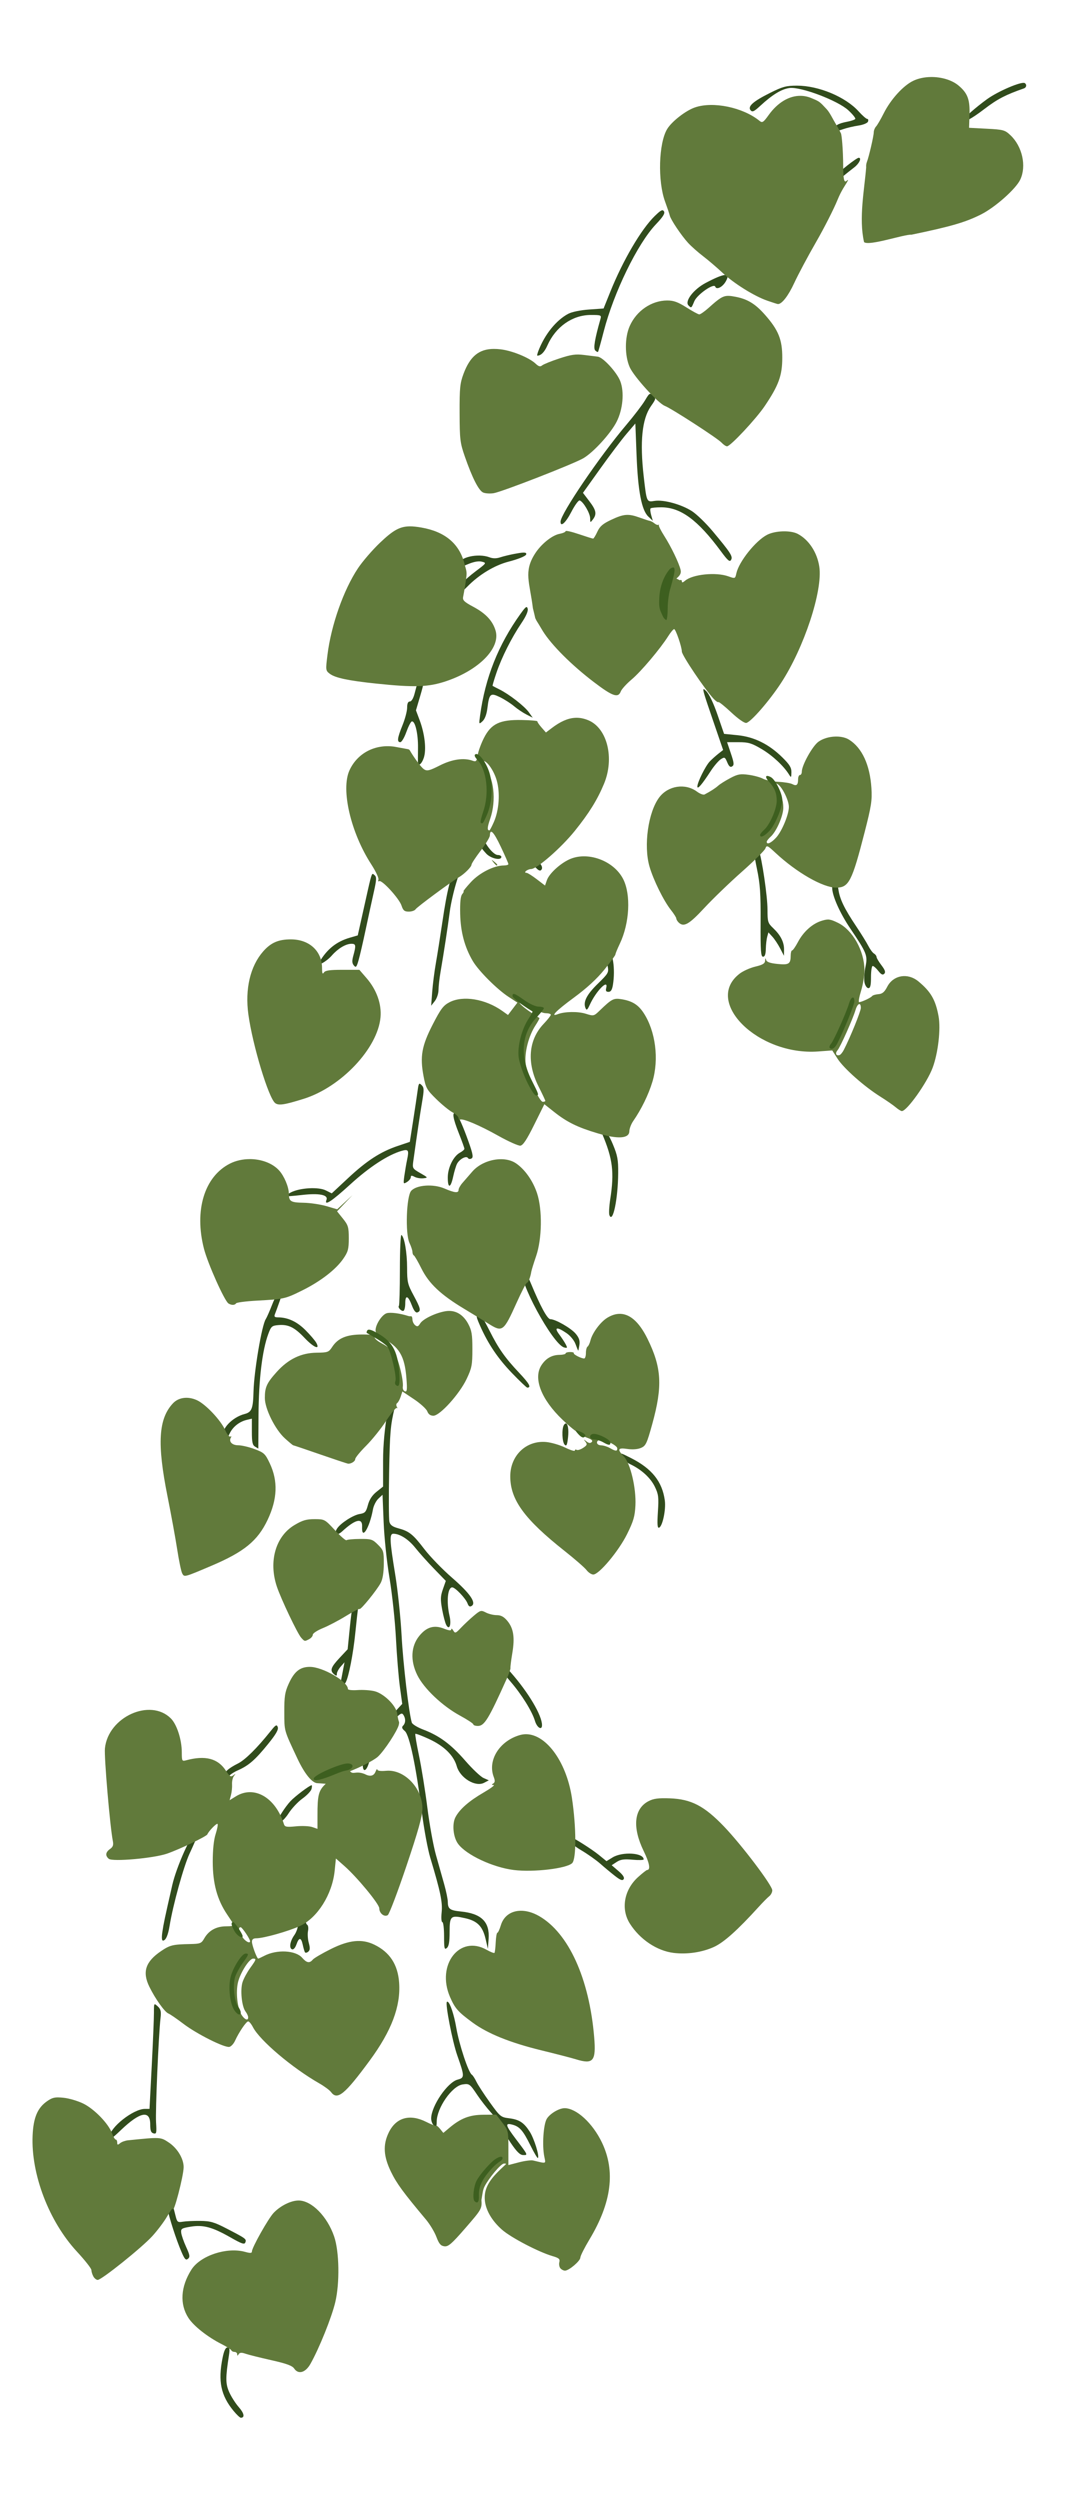 <?xml version="1.0" encoding="UTF-8" standalone="no"?>
<!-- Created with Inkscape (http://www.inkscape.org/) -->

<svg
   width="143.374mm"
   height="336.023mm"
   viewBox="0 0 143.374 336.023"
   version="1.1"
   id="svg5"
   inkscape:version="1.1.1 (3bf5ae0d25, 2021-09-20)"
   sodipodi:docname="folhas 1.svg"
   xmlns:inkscape="http://www.inkscape.org/namespaces/inkscape"
   xmlns:sodipodi="http://sodipodi.sourceforge.net/DTD/sodipodi-0.dtd"
   xmlns="http://www.w3.org/2000/svg"
   xmlns:svg="http://www.w3.org/2000/svg">
  <sodipodi:namedview
     id="namedview7"
     pagecolor="#505050"
     bordercolor="#eeeeee"
     borderopacity="1"
     inkscape:pageshadow="0"
     inkscape:pageopacity="0"
     inkscape:pagecheckerboard="0"
     inkscape:document-units="mm"
     showgrid="false"
     showguides="false"
     inkscape:zoom="0.5"
     inkscape:cx="-40"
     inkscape:cy="530"
     inkscape:window-width="1920"
     inkscape:window-height="1043"
     inkscape:window-x="1920"
     inkscape:window-y="0"
     inkscape:window-maximized="1"
     inkscape:current-layer="layer1" />
  <defs
     id="defs2" />
  <g
     inkscape:label="Layer 1"
     inkscape:groupmode="layer"
     id="layer1"
     transform="translate(708.168,730.532)">
    <g
       id="g32848"
       transform="matrix(0.938,0,0,0.938,-39.537,-34.943)">
      <path
         id="path17259"
         style="fill:#314c1c;fill-opacity:1;stroke-width:1"
         d="m -2135.43,-2753.434 c -1.702,-1.052 -14.443,4.381 -20.424,8.709 -6.037,4.369 -12.774,10.286 -12.774,11.221 0,1.732 4.218,-0.468 11.379,-5.932 7.068,-5.393 11.469,-7.683 21.371,-11.123 1.408,-0.489 1.662,-2.124 0.447,-2.875 z m -123.256,1.379 c -5.821,0 -7.76,0.525 -14.645,3.971 -9.162,4.586 -12.164,7.278 -10.438,9.359 0.929,1.119 1.877,0.683 5.215,-2.398 6.553,-6.05 11.494,-9.064 15.807,-9.643 6.089,-0.817 26.114,6.744 31.84,12.021 2.339,2.157 4.038,4.268 3.777,4.691 -0.262,0.424 -2.16,1.086 -4.219,1.473 -5.087,0.954 -7.31,2.278 -6.662,3.967 0.456,1.188 1.124,1.209 4.213,0.127 2.019,-0.707 5.766,-1.595 8.33,-1.975 2.632,-0.39 4.905,-1.323 5.219,-2.143 0.306,-0.799 0.122,-1.451 -0.412,-1.451 -0.534,0 -2.621,-1.826 -4.637,-4.057 -7.111,-7.871 -21.653,-13.943 -33.389,-13.943 z m 33.398,39 c -1.164,0 -11.34,8.031 -11.34,8.949 0,0.487 -0.311,1.711 -0.691,2.719 -0.509,1.351 0.268,1.044 2.963,-1.168 2.01,-1.65 5.021,-4.047 6.691,-5.326 2.707,-2.071 4.13,-5.174 2.377,-5.174 z m -105.978,28.416 c -0.732,-0.212 -1.889,0.664 -4.381,3.09 -7.322,7.129 -17.217,23.988 -24.061,40.994 l -3.621,9 -7.9,0.553 c -4.597,0.323 -9.279,1.287 -11.201,2.305 -6.583,3.486 -12.812,11.236 -16.211,20.176 -0.506,1.356 -0.758,2.467 -0.543,2.467 1.971,0 3.864,-1.905 5.445,-5.481 4.496,-10.164 13.554,-16.52 23.543,-16.52 5.539,0 5.772,0.102 5.162,2.25 -3.092,10.885 -3.912,15.83 -2.805,16.938 0.648,0.647 1.331,0.983 1.52,0.744 0.189,-0.238 1.559,-5.155 3.045,-10.928 5.444,-21.147 18.31,-47.555 28.275,-58.037 3.874,-4.075 5.021,-5.916 4.355,-6.992 -0.183,-0.296 -0.379,-0.488 -0.623,-0.559 z m 33.582,34.973 c -1.781,0.115 -5.235,1.549 -10.443,4.309 -6.552,3.472 -11.47,9.932 -9.25,12.152 1.567,1.567 1.539,1.587 3.145,-2.256 1.517,-3.631 10.64,-9.99 11.336,-7.902 0.62,1.859 3.834,0.315 5.611,-2.695 1.488,-2.519 1.382,-3.723 -0.398,-3.607 z m -40.598,64.293 c -0.63,0.207 -1.3,1.251 -2.643,3.521 -1.397,2.362 -5.973,8.347 -10.168,13.297 -14.298,16.869 -35.438,47.974 -35.514,52.25 -0.055,3.206 2.794,0.629 5.857,-5.295 1.859,-3.595 3.884,-6.37 4.5,-6.168 1.937,0.635 5.614,6.893 5.652,9.609 0.03,2.504 0.088,2.53 1.5,0.662 2.211,-2.923 1.808,-4.96 -1.955,-9.891 l -3.424,-4.486 9.408,-13.164 c 5.174,-7.24 11.553,-15.675 14.174,-18.746 l 4.766,-5.584 0.645,16.906 c 0.748,19.594 2.734,30.004 6.379,33.428 l 2.422,2.275 -0.881,-3.074 c -0.484,-1.69 -0.624,-3.332 -0.307,-3.648 0.316,-0.316 2.903,-0.574 5.748,-0.574 10.499,0 19.756,6.814 32.273,23.762 3.786,5.125 4.792,5.97 5.533,4.645 1.041,-1.86 -0.235,-3.831 -10.129,-15.649 -3.564,-4.258 -8.556,-9.072 -11.092,-10.699 -5.739,-3.683 -15.378,-6.316 -20.217,-5.521 -4.268,0.701 -4.25,0.744 -5.832,-13.07 -2.176,-18.997 -0.928,-31.257 3.883,-38.135 2.79,-3.987 2.839,-4.237 1.117,-5.795 -0.423,-0.383 -0.757,-0.66 -1.057,-0.797 -0.225,-0.103 -0.431,-0.128 -0.641,-0.059 z m -68.41,85.799 c -1.127,0.019 -2.804,0.309 -4.82,0.684 -2.539,0.471 -6.013,1.316 -7.721,1.877 -2.117,0.694 -3.97,0.69 -5.816,-0.012 -6.244,-2.374 -16.578,0.015 -16.578,3.832 0,1.941 0.059,1.941 4.865,-0.09 3.199,-1.351 5.789,-1.825 7.557,-1.381 2.643,0.663 2.588,0.75 -3.318,5.189 -6.044,4.543 -11.104,9.782 -11.104,11.496 0,2.05 2.811,0.699 6.547,-3.147 6.285,-6.47 14.722,-11.579 22.377,-13.551 4.557,-1.174 9.249,-2.874 9.529,-3.949 0.187,-0.717 -0.391,-0.968 -1.518,-0.949 z m 81.359,5.387 c 0.219,0.895 0.192,1.631 -0.158,2.369 0.35,-0.738 0.377,-1.474 0.158,-2.369 z m -0.158,2.369 c -0.35,0.738 -1.022,1.478 -2.09,2.377 1.068,-0.899 1.74,-1.639 2.09,-2.377 z m 1.478,2.207 c -0.174,0.01 -0.358,0.065 -0.541,0.156 0.366,-0.182 0.731,-0.221 1.031,-0.035 -0.15,-0.093 -0.316,-0.13 -0.49,-0.121 z m -2.242,2.324 c -0.117,0.434 -0.109,0.85 0.088,1.168 -0.197,-0.318 -0.205,-0.734 -0.088,-1.168 z m -0.826,6.746 c -0.425,1.253 -0.811,3.118 -1.092,5.115 0.28,-1.997 0.667,-3.862 1.092,-5.115 z m -1.092,5.115 c -0.28,1.997 -0.455,4.127 -0.455,5.904 0,-1.778 0.175,-3.907 0.455,-5.904 z m -76.598,5.391 c -0.493,-0.39 -1.385,0.621 -3.57,3.67 -11.964,16.696 -18.992,34.368 -21.797,54.803 -0.678,4.937 -0.664,4.974 1.303,3.193 1.26,-1.14 2.229,-3.709 2.641,-7.002 0.998,-7.985 1.623,-8.54 6.795,-6.027 2.384,1.158 5.808,3.346 7.609,4.861 1.801,1.516 4.819,3.542 6.705,4.504 l 3.43,1.748 -2.084,-2.926 c -2.349,-3.3 -10.618,-9.73 -15.889,-12.355 -1.925,-0.959 -3.612,-1.835 -3.748,-1.947 -0.136,-0.112 0.813,-3.318 2.109,-7.123 2.843,-8.35 8.126,-18.848 13.465,-26.756 2.519,-3.731 3.755,-6.549 3.426,-7.811 -0.109,-0.417 -0.23,-0.702 -0.395,-0.832 z m -57.273,38.98 c -1.465,0 -1.647,0.395 -3.547,7.75 -0.661,2.56 -1.68,4.25 -2.561,4.25 -0.989,0 -1.461,1.074 -1.461,3.326 0,1.83 -1.125,6.097 -2.5,9.48 -2.808,6.911 -3.104,9.193 -1.193,9.193 0.718,0 2.181,-2.451 3.25,-5.445 1.069,-2.994 2.393,-5.582 2.943,-5.75 1.787,-0.546 3.471,6.519 3.381,14.195 -0.064,4.125 -0.057,7.838 0,8.25 h 0.016 c 0.275,1.994 2.076,0.363 3.131,-2.834 1.462,-4.43 0.531,-12.852 -2.24,-20.26 l -2.014,-5.377 2.117,-7.141 c 2.498,-8.426 2.583,-9.639 0.678,-9.639 z m 152.91,5.316 c -0.727,-0.026 0.428,3.528 4.58,15.646 l 5.912,17.26 -2.602,2.045 c -1.43,1.125 -3.506,2.987 -4.613,4.139 -2.329,2.42 -6.764,11.387 -6.726,13.594 0.03,1.766 2.461,-1.055 7.254,-8.418 1.76,-2.704 4.195,-5.558 5.41,-6.344 2.067,-1.337 2.291,-1.23 3.5,1.648 0.94,2.236 1.667,2.838 2.67,2.205 1.15,-0.725 1.036,-1.889 -0.684,-6.982 l -2.064,-6.109 h 6.207 c 5.376,0 7.054,0.5 12.527,3.738 5.841,3.455 11.944,9.146 14.826,13.826 1.08,1.753 1.197,1.635 1.25,-1.26 0.047,-2.549 -0.951,-4.187 -4.93,-8.104 -7.234,-7.121 -15.229,-11.079 -24.189,-11.973 l -7.322,-0.729 -3.523,-10.252 c -2.182,-6.347 -4.532,-11.258 -6.17,-12.896 -0.619,-0.619 -1.07,-1.027 -1.312,-1.035 z m -119.398,43.438 c 0.823,2.137 1.39,4.565 1.683,7.133 -0.294,-2.567 -0.861,-4.996 -1.683,-7.133 z m 1.683,7.133 c 0.294,2.567 0.315,5.274 0.045,7.967 0.27,-2.693 0.249,-5.399 -0.045,-7.967 z m 151.842,-3.551 c -0.082,0.029 -0.183,0.038 -0.234,0.094 0.051,-0.055 0.153,-0.064 0.234,-0.094 z m -0.318,0.426 c -0.01,0.081 -0.041,0.138 -0.021,0.238 -0.019,-0.099 0.015,-0.158 0.021,-0.238 z m 5.688,12.922 c 0,1.103 -0.238,2.464 -0.637,3.928 0.399,-1.464 0.634,-2.825 0.637,-3.928 z m -4.463,12.715 c -0.787,1.259 -1.605,2.312 -2.385,3.006 0.78,-0.694 1.597,-1.747 2.385,-3.006 z m -155.18,4.101 -1.209,2.25 c -1.405,2.614 -0.452,5.081 3.67,9.5 2.524,2.707 8.191,3.917 8.191,1.75 0,-0.55 -0.877,-1 -1.949,-1 -2.26,0 -6.844,-5.588 -7.945,-9.685 z m 148.998,8.055 c -0.293,-0.149 -0.61,0.071 -1.049,0.607 -0.803,0.983 -0.539,3.994 0.992,11.338 1.713,8.226 2.067,13.326 1.98,28.75 -0.086,15.557 0.138,18.75 1.312,18.75 0.984,0 1.448,-1.297 1.516,-4.25 0.055,-2.337 0.395,-5.297 0.754,-6.576 l 0.654,-2.328 2.131,2.328 c 1.171,1.279 3.064,4.126 4.203,6.326 l 2.07,4 0.045,-3.301 c 0.054,-4.068 -1.822,-7.793 -5.865,-11.637 -2.896,-2.753 -3.09,-3.389 -3.09,-10.15 0,-7.045 -3.025,-27.602 -4.746,-32.254 -0.347,-0.937 -0.615,-1.454 -0.908,-1.603 z m -121.17,6.742 c -0.571,-0.07 -1.008,0.142 -1.476,0.615 -0.933,0.943 -0.809,1.432 0.564,2.207 0.971,0.548 2.321,1.597 3,2.332 0.68,0.735 1.574,1.135 1.986,0.885 1.542,-0.933 0.666,-3.346 -1.801,-4.963 -0.998,-0.654 -1.702,-1.006 -2.273,-1.076 z m -38.592,1.953 c -0.185,-0.185 -1.451,0.989 -2.814,2.609 -3.021,3.59 -5.028,11.291 -7.736,29.658 -1.134,7.69 -2.7,17.582 -3.478,21.982 -0.778,4.4 -1.671,11.375 -1.98,15.5 l -0.566,7.5 1.975,-2.5 c 1.092,-1.383 2.002,-4.064 2.002,-6 0.015,-1.925 0.491,-6.2 1.059,-9.5 1.851,-10.762 4.009,-24.839 5.045,-32.91 0.558,-4.35 2.324,-11.979 3.924,-16.955 1.6,-4.976 2.757,-9.2 2.572,-9.385 z m -48.15,5.971 c -0.789,-0.026 -1.373,2.937 -4.684,17.764 l -3.457,15.486 -4.203,1.217 c -7.302,2.114 -12.384,6.16 -16.537,13.168 -1.626,2.743 3.646,-0.015 6.719,-3.514 3.373,-3.842 7.582,-6.342 10.678,-6.342 2.328,0 2.471,0.933 0.977,6.316 -0.813,2.933 -0.756,4.184 0.246,5.391 1.131,1.362 1.468,0.998 2.557,-2.762 0.69,-2.383 2.401,-9.759 3.803,-16.391 1.402,-6.631 3.382,-15.753 4.398,-20.273 1.564,-6.951 1.636,-8.396 0.471,-9.363 -0.417,-0.347 -0.704,-0.688 -0.967,-0.697 z m 249.945,3.693 c -0.739,-0.166 -1.379,1.072 -1.379,3.836 8e-4,4.311 4.133,13.592 9.783,21.975 9.005,13.359 9.497,14.603 8.219,20.764 -0.634,3.053 -0.857,6.892 -0.498,8.531 0.36,1.639 1.295,2.981 2.076,2.981 1.069,0 1.42,-1.482 1.42,-6 0,-3.3 0.417,-6 0.928,-6 0.51,0 1.872,1.201 3.027,2.67 1.557,1.979 2.393,2.381 3.227,1.547 0.833,-0.834 0.439,-2.028 -1.527,-4.606 -1.46,-1.913 -2.654,-3.937 -2.654,-4.496 0,-0.559 -0.615,-1.377 -1.365,-1.816 -0.75,-0.44 -2.131,-2.3 -3.068,-4.133 -0.937,-1.833 -3.863,-6.558 -6.502,-10.5 -6.546,-9.779 -8.99,-14.851 -9.719,-20.164 -0.391,-2.852 -1.228,-4.422 -1.967,-4.588 z m -122.742,38.391 c -1.21,0.422 -1.234,2.017 -0.117,7.803 0.662,3.433 0.402,3.897 -5.34,9.5 -6.033,5.887 -8.039,9.838 -6.668,13.139 0.598,1.44 1.021,1.113 2.373,-1.844 3.39,-7.413 10.245,-14.328 8.826,-8.902 -0.378,1.445 -0.03,2 1.252,2 1.275,0 1.95,-1.057 2.395,-3.75 1.421,-8.595 -0.134,-18.849 -2.721,-17.945 z m -51.225,22.945 c -0.059,0.033 -0.136,0.054 -0.178,0.109 0.043,-0.058 0.117,-0.076 0.178,-0.109 z m 184.16,2.111 c 0.055,0.066 0.113,0.119 0.158,0.217 -0.047,-0.102 -0.101,-0.149 -0.158,-0.217 z m -178.143,1.139 c 1.415,1.006 2.946,1.88 4.326,2.504 -1.38,-0.624 -2.912,-1.498 -4.326,-2.504 z m 4.326,2.504 c 1.38,0.624 2.608,0.996 3.42,0.996 -0.811,0 -2.04,-0.372 -3.42,-0.996 z m 171.369,-0.754 c -0.744,2.493 -2.799,7.505 -4.861,12.117 2.062,-4.612 4.118,-9.624 4.861,-12.117 z m -4.861,12.117 c -2.062,4.612 -4.132,8.824 -4.9,9.713 0.769,-0.889 2.838,-5.101 4.9,-9.713 z m -166.439,-7.754 c 0.179,0.111 -0.801,1.932 -2.178,4.045 1.377,-2.113 2.357,-3.934 2.178,-4.045 z m 2.277,3.158 c -1.031,1.084 -1.95,2.227 -2.754,3.42 0.804,-1.193 1.722,-2.336 2.754,-3.42 z m -2.754,3.42 c -0.804,1.193 -1.494,2.438 -2.07,3.728 0.576,-1.29 1.266,-2.535 2.07,-3.728 z m -2.07,3.728 c -0.576,1.29 -1.038,2.625 -1.385,4 0.347,-1.375 0.809,-2.71 1.385,-4 z m -58.285,28.803 c -0.678,-0.298 -0.907,0.695 -1.346,3.959 -0.356,2.649 -1.441,9.906 -2.412,16.127 l -1.766,11.311 -6.543,2.201 c -9.296,3.128 -16.748,7.955 -26.881,17.408 l -8.822,8.229 -3.221,-1.607 c -3.998,-1.994 -14.046,-1.414 -18.891,1.092 -1.814,0.938 -3.144,1.858 -2.955,2.045 0.189,0.187 4.168,-0.103 8.844,-0.646 9.419,-1.095 14.424,-0.113 13.373,2.627 -1.367,3.563 2.752,0.886 12.957,-8.424 10.287,-9.384 20.362,-15.948 27.721,-18.059 3.626,-1.04 4.041,-0.403 2.988,4.568 -0.46,2.17 -1.135,6.107 -1.506,8.748 -0.652,4.67 -0.614,4.766 1.399,3.51 1.138,-0.711 2.068,-1.876 2.068,-2.588 0,-0.995 0.474,-1.04 2.049,-0.197 1.127,0.603 3.264,0.957 4.75,0.785 2.609,-0.301 2.552,-0.396 -1.652,-2.803 -4.218,-2.415 -4.335,-2.616 -3.793,-6.5 2.098,-15.047 3.586,-25.044 4.726,-31.775 1.16,-6.844 1.132,-7.95 -0.234,-9.316 -0.35,-0.35 -0.627,-0.594 -0.854,-0.693 z m 19.377,15.865 c -2.175,-0.835 -1.656,2.637 1.631,10.912 1.65,4.154 3,7.913 3,8.355 0,0.443 -1.068,1.378 -2.373,2.076 -3.575,1.913 -6.627,8.108 -6.627,13.453 0,6.119 1.564,5.872 2.922,-0.463 0.599,-2.792 1.548,-5.931 2.107,-6.977 1.373,-2.565 5.018,-4.489 5.875,-3.102 0.382,0.618 1.213,0.701 2.02,0.203 1.108,-0.685 0.552,-3.055 -2.908,-12.391 -2.353,-6.349 -4.894,-11.78 -5.646,-12.068 z m 80.209,9.568 c -1.485,-0.286 -1.708,0.023 -1.084,1.492 5.78,13.613 6.685,20.87 4.42,35.465 -0.596,3.848 -0.807,7.723 -0.467,8.609 1.841,4.796 4.65,-8.596 4.768,-22.723 0.06,-7.225 -0.367,-9.55 -2.848,-15.492 -1.927,-4.618 -3.553,-7.113 -4.789,-7.351 z m -109.652,56.297 c -0.455,-0.281 -0.832,8.107 -0.832,18.641 0,10.534 -0.248,19.393 -0.543,19.688 -0.819,0.819 1.554,3.272 2.562,2.648 0.488,-0.301 0.887,-2.098 0.887,-3.99 0,-4.731 1.502,-4.311 3.525,0.986 1.142,2.989 2.142,4.253 3.082,3.893 2.035,-0.781 1.73,-2.109 -2.131,-9.274 -3.179,-5.897 -3.477,-7.174 -3.477,-14.807 0,-8.266 -1.475,-16.797 -3.074,-17.785 z m 66.42,19.414 c -0.261,-0.158 -0.482,-0.131 -0.676,0.062 -3.486,3.486 16.073,39.723 22.322,41.357 1.735,0.454 1.84,0.256 0.865,-1.637 -0.61,-1.183 -2.199,-3.613 -3.533,-5.4 -2.965,-3.972 -1.325,-4.295 3.875,-0.762 2.132,1.449 4.195,3.957 4.934,6 0.698,1.931 1.353,3.512 1.455,3.512 0.102,0 0.387,-1.401 0.641,-3.111 0.337,-2.295 -0.191,-3.88 -2.016,-6.049 -2.536,-3.014 -10.95,-7.84 -13.666,-7.84 -1.639,0 -5.352,-6.804 -10.549,-19.326 -1.745,-4.205 -2.872,-6.332 -3.652,-6.807 z m -131.227,11.285 c -0.192,-0.07 -0.485,-0.038 -0.877,0.039 -1.036,0.2 -2.679,2.851 -4.221,6.816 -1.389,3.57 -2.973,7.167 -3.519,7.992 -2.102,3.169 -6.329,28.146 -6.602,39 -0.237,9.432 -0.959,11.258 -4.863,12.27 -6.696,1.735 -12.894,8.335 -11.424,12.166 0.882,2.299 1.708,1.898 3.387,-1.647 1.705,-3.6 5.222,-6.396 9.25,-7.354 l 2.75,-0.652 v 7.059 c 0,5.668 0.345,7.26 1.75,8.078 0.963,0.561 1.75,1.03 1.75,1.049 0,0.019 0.045,-8.181 0.102,-18.219 0.106,-19.081 2.014,-34.91 5.269,-43.709 1.555,-4.201 1.969,-4.565 5.533,-4.859 5.343,-0.441 8.67,1.19 14.08,6.904 4.944,5.222 8.58,6.77 6.42,2.734 -0.641,-1.198 -3.298,-4.31 -5.904,-6.916 -4.603,-4.603 -9.521,-6.889 -14.857,-6.9 -1.847,0 -2.203,-0.382 -1.647,-1.754 0.39,-0.963 1.55,-4.144 2.576,-7.068 1.294,-3.686 1.624,-4.82 1.047,-5.029 z m 105.715,13.152 c -0.413,0.272 0.069,1.679 1.615,5.176 4.401,9.95 9.686,17.775 17.41,25.77 4.118,4.263 7.784,7.75 8.146,7.75 2.344,0 1.191,-2.109 -4.394,-8.029 -7.626,-8.084 -11.154,-13.096 -15.992,-22.721 -2.004,-3.987 -3.828,-7.25 -4.051,-7.25 -0.223,0 -1.136,-0.28 -2.029,-0.623 -0.33,-0.127 -0.567,-0.163 -0.705,-0.072 z m -54.834,11.912 c 2.476,1.416 5.28,3.436 6.232,4.488 -0.953,-1.052 -3.756,-3.072 -6.232,-4.488 z m 6.232,4.488 c 0.465,0.514 1.027,1.805 1.596,3.486 -0.568,-1.681 -1.13,-2.972 -1.596,-3.486 z m 4.351,15.176 c 0.229,1.702 0.282,3.022 0.068,3.578 0.213,-0.556 0.161,-1.877 -0.068,-3.578 z m 0.451,6.824 c -3.086,0.998 -7.035,22.523 -7.035,39.654 v 14.141 l -3.519,2.807 c -2.383,1.901 -3.893,4.21 -4.68,7.148 -1.022,3.824 -1.557,4.406 -4.484,4.881 -3.574,0.58 -10.442,5.033 -12.266,7.953 -1.93,3.091 -0.038,4.064 2.811,1.445 7.127,-6.555 11.018,-7.49 10.787,-2.592 -0.365,7.774 4.04,0.798 5.877,-9.309 0.367,-2.016 1.682,-4.62 2.924,-5.787 l 2.258,-2.121 0.594,14.787 c 0.337,8.396 1.713,21.486 3.186,30.287 1.426,8.525 2.987,23.15 3.467,32.5 0.48,9.35 1.442,21.165 2.141,26.256 l 1.27,9.256 -2.547,2.744 c -1.4,1.509 -2.804,3.814 -3.121,5.123 -0.565,2.333 -0.516,2.323 2.412,-0.482 2.498,-2.393 3.142,-2.618 3.926,-1.379 1.279,2.023 1.2,4.349 -0.193,5.742 -0.88,0.88 -0.655,1.591 0.935,2.949 2.527,2.158 6.085,19.129 9.221,43.994 1.124,8.912 3.167,19.937 4.541,24.5 5.507,18.29 6.713,24.07 6.154,29.488 -0.309,2.989 -0.142,5.309 0.381,5.309 0.51,0 0.928,3.429 0.928,7.621 0,6.662 0.189,7.467 1.5,6.379 1.087,-0.902 1.5,-3.289 1.5,-8.654 0,-8.718 0.558,-9.211 8.449,-7.445 6.588,1.474 9.445,4.398 11.041,11.305 l 1.223,5.295 0.395,-5.396 c 0.672,-9.214 -3.879,-13.723 -14.971,-14.838 -6.081,-0.611 -7.083,-1.374 -7.121,-5.334 -0.011,-1.412 -0.896,-5.687 -1.971,-9.5 -1.075,-3.813 -3.087,-10.945 -4.471,-15.85 -1.384,-4.905 -3.46,-16.38 -4.613,-25.5 -1.153,-9.12 -3.181,-21.732 -4.506,-28.023 -1.325,-6.292 -2.223,-11.626 -1.992,-11.855 0.229,-0.229 3.544,1.026 7.369,2.789 8.167,3.764 13.37,8.857 15.027,14.707 1.807,6.381 10.125,11.42 14.803,8.969 l 2.553,-1.338 -2.857,-1.254 c -1.572,-0.69 -6.008,-4.879 -9.857,-9.311 -7.698,-8.859 -14.011,-13.54 -22.725,-16.85 -3.148,-1.196 -5.949,-2.903 -6.229,-3.795 -1.565,-5.016 -4.734,-32.021 -5.529,-47.121 -0.507,-9.625 -2.064,-24.475 -3.461,-33 -3.001,-18.314 -3.173,-22 -1.025,-22 3.527,0 8.221,3 11.881,7.596 2.148,2.697 6.745,7.829 10.217,11.404 l 6.312,6.5 -1.576,4.5 c -1.325,3.784 -1.39,5.521 -0.414,10.92 0.639,3.531 1.639,7.316 2.225,8.41 1.684,3.145 2.886,-0.141 1.787,-4.883 -1.77,-7.63 -1.037,-15.447 1.447,-15.447 1.61,0 7.279,5.954 8.291,8.709 0.576,1.568 1.219,1.957 2.215,1.342 2.697,-1.667 -0.897,-6.85 -10.559,-15.227 -5.161,-4.474 -11.899,-11.419 -14.973,-15.432 -6.246,-8.155 -8.223,-9.734 -14.215,-11.348 -3.067,-0.826 -4.307,-1.743 -4.752,-3.516 -0.329,-1.319 -0.396,-13.339 -0.15,-26.713 0.4,-21.635 0.728,-25.474 2.978,-34.816 1.826,-7.577 2.215,-10.698 1.395,-11.213 -0.197,-0.123 -0.4,-0.148 -0.606,-0.082 z m 91.939,19.676 c -0.334,-0.069 -0.716,0.182 -1.121,0.82 -1.272,2.004 -1.002,9.249 0.396,10.658 1.002,1.009 1.368,0.203 1.844,-4.051 0.462,-4.136 -0.117,-7.221 -1.119,-7.428 z m 29.971,16.299 c -0.621,-0.084 -0.363,0.502 0.172,1.676 0.593,1.301 2.705,3.143 4.695,4.092 6.051,2.885 10.914,7.355 13.25,12.18 1.965,4.055 2.152,5.623 1.639,13.543 -0.433,6.686 -0.279,8.855 0.609,8.565 1.875,-0.615 3.818,-9.739 3.137,-14.734 -1.395,-10.232 -6.985,-17.215 -18.398,-22.977 -2.982,-1.505 -4.482,-2.26 -5.104,-2.344 z m -142.086,78.658 c -0.173,-0.346 -0.661,0.077 -1.623,0.947 -1.581,1.431 -2.195,4.125 -3.182,13.979 l -1.223,12.207 -4.416,4.721 c -4.714,5.039 -5.305,6.826 -2.916,8.809 1.22,1.013 1.5,0.963 1.5,-0.268 0,-0.831 0.929,-2.575 2.067,-3.873 l 2.068,-2.359 -0.574,3 c -0.316,1.65 -0.855,4.463 -1.199,6.25 -0.681,3.549 0.91,4.51 2.484,1.5 1.601,-3.062 3.996,-15.401 5.094,-26.25 0.585,-5.775 1.331,-12.523 1.66,-14.994 0.293,-2.206 0.433,-3.322 0.26,-3.668 z m 78.103,36.19 c -0.202,0.105 -0.354,0.35 -0.496,0.715 -0.479,1.236 0.812,3.463 4.441,7.652 6.025,6.955 11.707,16.084 13.285,21.352 1.092,3.646 3.807,5.26 3.807,2.264 0,-5.292 -7.287,-17.585 -16.898,-28.51 -2.488,-2.828 -3.533,-3.787 -4.139,-3.473 z m -122.402,32.215 c -0.536,-0.408 -1.41,0.476 -3.627,3.25 -7.164,8.963 -13.56,15.284 -17.428,17.227 -5.314,2.67 -7.506,4.696 -7.506,6.936 0,2.244 1.559,2.437 2.381,0.295 0.327,-0.853 2.606,-2.441 5.062,-3.527 5.903,-2.611 9.365,-5.63 16.393,-14.299 4.225,-5.211 5.658,-7.717 5.186,-9.065 -0.141,-0.401 -0.282,-0.68 -0.461,-0.816 z m 50.633,14.443 c -0.135,-0.099 -0.343,-0.066 -0.627,0.086 -0.379,0.203 -0.895,0.62 -1.561,1.223 -1.265,1.145 -2.006,3.082 -2.006,5.244 0,4.832 2.223,3.716 3.613,-1.815 0.745,-2.963 0.986,-4.441 0.58,-4.738 z m -13.363,9.877 c -0.964,0.157 -2.186,0.544 -3.377,1.043 1.191,-0.499 2.413,-0.886 3.377,-1.043 z m -3.377,1.043 c -1.191,0.499 -2.352,1.108 -3.195,1.709 0.843,-0.601 2.004,-1.21 3.195,-1.709 z m -15.117,6.894 c -1.061,0 -9.01,5.986 -11.484,8.649 -2.75,2.959 -6.848,9.295 -6.848,10.601 -0.011,2.326 3.207,0.098 5.885,-4.074 1.703,-2.654 5.069,-6.243 7.481,-7.975 2.411,-1.732 4.623,-4.061 4.914,-5.176 0.291,-1.115 0.314,-2.025 0.053,-2.025 z m -62.48,25.154 c -2.514,0.727 -10.669,18.927 -12.926,28.846 -4.185,18.399 -4.639,20.543 -5.342,25.25 -0.454,3.042 -0.339,4.75 0.318,4.75 1.482,0 2.758,-2.847 3.588,-8 1.798,-11.164 7.606,-32.17 10.783,-39 4.573,-9.831 5.337,-12.354 3.58,-11.846 z m 202.6,2.846 c -0.252,0 -0.435,0.787 -0.435,1.75 0.011,1.075 2.422,3.17 6.25,5.434 3.427,2.026 8.03,5.275 10.23,7.221 2.2,1.945 5.766,4.914 7.924,6.596 2.969,2.314 4.124,2.745 4.752,1.777 0.556,-0.857 -0.374,-2.311 -2.824,-4.406 l -3.656,-3.127 2.686,-1.758 c 2.1,-1.376 3.98,-1.642 8.65,-1.219 3.283,0.297 5.969,0.224 5.969,-0.164 0,-3.6 -11.465,-4.337 -16.807,-1.08 l -3.309,2.016 -4.191,-3.414 c -3.814,-3.107 -14.134,-9.625 -15.238,-9.625 z m -143.799,42.539 c -0.281,-0.198 -0.781,-0.011 -1.656,0.461 -1.331,0.712 -2,2.094 -2,4.131 0,1.683 -0.898,4.32 -1.994,5.859 -2.39,3.357 -2.991,7.116 -1.236,7.738 0.737,0.261 1.723,-0.848 2.348,-2.639 1.386,-3.976 2.545,-3.922 3.42,0.16 0.384,1.788 0.909,3.608 1.17,4.047 0.259,0.439 1.066,0.306 1.791,-0.295 1.002,-0.833 1.077,-1.957 0.316,-4.711 -0.549,-1.99 -0.746,-4.878 -0.44,-6.416 0.308,-1.539 0.124,-3.068 -0.408,-3.397 -0.532,-0.329 -0.967,-1.712 -0.967,-3.074 0,-1.083 -0.062,-1.667 -0.344,-1.865 z m -37.709,33.121 c -0.343,1.04 -0.544,2.39 -0.621,3.871 0.077,-1.481 0.278,-2.831 0.621,-3.871 z m -0.496,8.533 c 0.155,1.568 0.418,3.089 0.77,4.389 -0.351,-1.3 -0.615,-2.821 -0.77,-4.389 z m 0.77,4.389 c 0.351,1.3 0.792,2.377 1.305,3.055 -0.513,-0.677 -0.953,-1.755 -1.305,-3.055 z m 114.783,0.512 c -0.183,-0.096 -0.348,-0.079 -0.49,0.068 -0.959,0.991 3.029,21.523 5.602,28.838 4.048,11.51 4.058,12.158 0.189,13.182 -5.484,1.451 -14.226,14.273 -14.283,20.945 -0.011,1.445 0.654,3.188 1.478,3.873 1.284,1.064 1.484,0.754 1.522,-2.129 0.048,-7.387 8.301,-19.252 13.971,-20.084 3.69,-0.542 3.899,-0.392 7.992,5.713 1.844,2.75 5.109,6.937 7.256,9.305 2.147,2.368 4.432,5.546 5.08,7.064 0.648,1.518 3.204,5.755 5.68,9.414 3.34,4.938 5.095,6.661 6.809,6.684 2.663,0.038 2.717,0.153 -3.951,-8.656 -5.616,-7.42 -5.99,-8.811 -2.107,-7.842 4.073,1.016 5.941,3.124 9.947,11.23 1.99,4.026 3.823,7.114 4.072,6.863 0.957,-0.957 -2.046,-10.59 -4.465,-14.32 -3.204,-4.941 -5.67,-6.512 -11.291,-7.197 -4.265,-0.52 -4.766,-0.937 -10.23,-8.545 -3.16,-4.4 -6.441,-9.445 -7.291,-11.209 -0.85,-1.764 -1.954,-3.459 -2.453,-3.768 -1.852,-1.145 -6.887,-16.328 -8.438,-25.449 -1.193,-7.017 -3.321,-13.306 -4.598,-13.98 z m -158.627,1.389 c -0.361,0.256 -0.363,1.585 -0.363,4.611 0.011,2.973 -0.527,15.869 -1.189,28.656 l -1.203,23.25 h -2.496 c -6.303,0 -19.125,10.147 -19.125,15.135 0,1.838 0.983,1.245 6.25,-3.777 10.275,-9.797 15.75,-10.842 15.75,-3.006 0,3.399 0.41,4.523 1.787,4.883 1.611,0.421 1.747,-0.174 1.377,-5.99 -0.394,-6.183 1.345,-46.805 2.41,-56.301 0.418,-3.724 0.138,-4.895 -1.531,-6.406 -0.507,-0.46 -0.887,-0.803 -1.172,-0.977 -0.214,-0.13 -0.374,-0.164 -0.494,-0.078 z m 179.305,92.27 c -0.937,1.231 -1.69,2.434 -2.273,3.633 0.583,-1.199 1.337,-2.402 2.273,-3.633 z m -2.273,3.633 c -0.583,1.199 -0.995,2.393 -1.25,3.611 0.255,-1.218 0.667,-2.413 1.25,-3.611 z m -1.25,3.611 c -0.255,1.218 -0.351,2.459 -0.303,3.748 -0.049,-1.289 0.048,-2.53 0.303,-3.748 z m -167.699,4.484 c -0.196,0.087 -0.397,0.443 -0.664,0.92 -0.559,0.999 -0.747,3.486 -0.422,5.527 0.714,4.468 4.665,16.722 7.557,23.434 1.71,3.971 2.353,4.649 3.502,3.695 1.194,-0.991 1.043,-1.961 -0.986,-6.395 -1.316,-2.874 -2.517,-6.318 -2.668,-7.656 -0.253,-2.219 0.194,-2.512 5.094,-3.316 6.821,-1.12 11.737,0.203 21.576,5.811 6.107,3.481 7.544,3.964 8.029,2.699 0.7,-1.824 0.368,-2.072 -9.977,-7.43 -6.89,-3.569 -8.901,-4.152 -14.5,-4.207 -3.575,-0.034 -7.82,0.163 -9.434,0.438 -2.666,0.455 -3.012,0.182 -3.811,-3 -2.162,-8.61 -2.708,-10.779 -3.297,-10.52 z m 31.311,81.519 c -1.015,0 -1.857,1.814 -2.631,5.666 -2.523,12.563 -0.918,20.291 5.941,28.613 1.686,2.046 3.458,3.721 3.936,3.721 2.29,0 1.834,-2.409 -1.082,-5.731 -1.772,-2.018 -4.111,-5.682 -5.199,-8.143 -2.001,-4.526 -2.022,-7.686 -0.129,-19.877 0.528,-3.398 0.36,-4.25 -0.834,-4.25 z"
         transform="scale(0.265)" />
      <path
         id="path10201"
         style="fill:#617a3b;fill-opacity:1;stroke-width:0.265"
         d="m -579.381,-730.531 c -0.896,0.015 -1.777,0.194 -2.515,0.551 -1.43,0.692 -3.217,2.663 -4.215,4.65 -0.423,0.842 -0.918,1.692 -1.1,1.889 -0.182,0.197 -0.331,0.578 -0.331,0.846 0,0.506 -0.703,3.536 -0.983,4.236 -0.087,0.218 -0.133,0.555 -0.101,0.747 -0.24,3.128 -1.09,7.333 -0.305,10.74 0.727,0.605 5.785,-1.146 6.813,-1.067 5.692,-1.183 7.732,-1.778 9.963,-2.901 2.023,-1.019 4.983,-3.644 5.619,-4.984 0.923,-1.945 0.299,-4.766 -1.41,-6.372 -0.788,-0.741 -1.012,-0.802 -3.386,-0.926 l -2.542,-0.132 0.062,-1.899 c 0.071,-2.147 -0.274,-3.066 -1.558,-4.145 -0.982,-0.827 -2.518,-1.258 -4.012,-1.234 z m -18.634,2.695 c -1.638,-0.026 -3.293,0.94 -4.597,2.755 -0.754,1.05 -0.913,1.153 -1.294,0.842 -2.393,-1.952 -6.702,-2.842 -9.309,-1.922 -1.323,0.467 -3.29,2.003 -3.946,3.081 -1.224,2.013 -1.381,7.472 -0.3,10.409 0.321,0.873 0.625,1.773 0.675,2 0.129,0.583 1.658,2.86 2.63,3.916 0.45,0.489 1.414,1.343 2.141,1.898 0.728,0.555 1.964,1.609 2.747,2.342 1.679,1.573 4.591,3.388 6.486,4.043 v 0 c 0.742,0.257 1.412,0.47 1.489,0.475 0.561,0.035 1.496,-1.165 2.354,-3.024 0.556,-1.205 1.965,-3.845 3.13,-5.866 1.165,-2.022 2.55,-4.746 3.079,-6.053 0.529,-1.308 1.155,-2.17 1.322,-2.461 0.256,-0.447 0.245,-0.48 -0.074,-0.217 -0.321,0.265 -0.431,-0.419 -0.441,-2.033 -0.01,-2.699 -0.223,-4.596 -0.315,-4.793 -0.043,-0.093 -0.373,-0.753 -0.754,-1.371 -0.378,-0.613 -0.845,-1.623 -1.306,-2.112 -1.025,-1.099 -1.022,-1.093 -2.1,-1.547 -0.528,-0.234 -1.072,-0.353 -1.618,-0.362 z m -10.358,28.663 c -0.834,-0.011 -1.358,0.384 -2.821,1.698 -0.595,0.534 -1.21,0.965 -1.368,0.958 -0.158,-0.007 -0.991,-0.46 -1.851,-1.006 -1.219,-0.773 -1.827,-0.99 -2.756,-0.987 -2.249,0.011 -4.397,1.479 -5.365,3.667 -0.729,1.637 -0.727,4.25 0,5.893 0.595,1.346 4.075,5.177 5.032,5.541 0.938,0.357 7.579,4.654 8.125,5.258 h 0.005 c 0.267,0.295 0.625,0.537 0.796,0.537 0.486,0 4.157,-3.922 5.407,-5.776 1.997,-2.964 2.512,-4.368 2.512,-6.924 0.005,-2.585 -0.546,-3.953 -2.471,-6.135 -1.4,-1.588 -2.514,-2.267 -4.263,-2.598 -0.393,-0.074 -0.705,-0.123 -0.983,-0.127 z m -33.631,7.601 c -2.142,0.007 -3.417,1.07 -4.343,3.526 -0.522,1.386 -0.59,2.051 -0.578,5.671 0.012,3.768 0.072,4.271 0.739,6.194 1.072,3.089 2.007,4.926 2.647,5.193 v 0 c 0.312,0.131 0.984,0.172 1.493,0.092 1.179,-0.186 11.419,-4.172 12.859,-5.006 1.451,-0.841 3.926,-3.552 4.779,-5.234 0.898,-1.773 1.122,-4.242 0.526,-5.803 -0.488,-1.278 -2.471,-3.437 -3.235,-3.522 -0.28,-0.031 -1.163,-0.141 -1.964,-0.243 -1.193,-0.152 -1.833,-0.062 -3.548,0.502 -1.151,0.379 -2.256,0.823 -2.455,0.989 -0.279,0.232 -0.497,0.174 -0.951,-0.252 -0.908,-0.853 -3.336,-1.847 -4.997,-2.046 -0.343,-0.041 -0.667,-0.061 -0.973,-0.06 z m 18.933,23.79 c -0.591,0.045 -1.204,0.268 -2.097,0.687 -1.215,0.571 -1.646,0.939 -2.003,1.713 -0.25,0.542 -0.523,0.988 -0.607,0.992 -0.084,0.004 -1.006,-0.284 -2.051,-0.639 -1.044,-0.355 -1.898,-0.547 -1.898,-0.426 0,0.121 -0.39,0.292 -0.867,0.382 -1.077,0.202 -2.665,1.486 -3.526,2.851 -1.654,2.588 -0.757,4.065 -0.295,7.81 0.379,1.505 0.29,1.319 0.379,1.505 0.245,0.512 1.9e-4,-8e-5 1.047,1.776 1.246,1.993 4.091,4.843 7.287,7.279 2.711,2.066 3.513,2.347 3.888,1.363 0.125,-0.327 0.824,-1.098 1.554,-1.713 1.351,-1.137 4.104,-4.395 5.251,-6.213 0.349,-0.553 0.73,-1.005 0.847,-1.005 0.226,0 1.103,2.555 1.103,3.213 0,0.527 3.301,5.432 4.56,6.774 0.306,0.327 0.614,0.538 0.683,0.469 0.069,-0.069 0.894,0.593 1.832,1.471 1.002,0.938 1.896,1.563 2.165,1.516 0.653,-0.116 3.291,-3.141 4.966,-5.695 3.322,-5.065 6.022,-13.252 5.506,-16.693 -0.307,-2.05 -1.509,-3.874 -3.097,-4.704 -1.027,-0.536 -3.22,-0.47 -4.389,0.133 -1.646,0.849 -4.04,3.845 -4.407,5.517 -0.172,0.781 -0.177,0.783 -1.151,0.435 -1.781,-0.636 -5.134,-0.295 -6.204,0.631 -0.319,0.276 -0.463,0.301 -0.463,0.08 0,-0.177 -0.127,-0.243 -0.283,-0.147 -0.499,-0.245 0,0 -0.499,-0.245 0.561,-0.472 0.711,-0.786 0.601,-1.256 -0.229,-0.976 -1.359,-3.318 -2.341,-4.854 -0.491,-0.768 -0.84,-1.471 -0.774,-1.561 0.066,-0.09 0.042,-0.106 -0.054,-0.034 -0.096,0.071 -0.346,-0.012 -0.556,-0.187 -0.21,-0.174 -0.519,-0.342 -0.686,-0.372 -0.167,-0.03 -0.825,-0.244 -1.462,-0.474 -0.802,-0.291 -1.37,-0.424 -1.961,-0.379 z m -31.011,1.637 c -1.475,0.012 -2.453,0.632 -4.255,2.344 -1.087,1.032 -2.512,2.683 -3.167,3.669 -2.064,3.104 -3.839,8.14 -4.367,12.39 -0.273,2.198 -0.265,2.264 0.33,2.718 0.773,0.591 2.683,0.994 6.695,1.412 5.465,0.57 7.466,0.501 9.982,-0.345 4.731,-1.59 7.838,-4.764 7.097,-7.252 -0.418,-1.402 -1.408,-2.458 -3.203,-3.415 -1.278,-0.681 -1.544,-0.937 -1.452,-1.395 0.062,-0.308 0.191,-1.036 0.285,-1.619 0.261,-1.784 0.318,-1.784 -0.03,-2.907 -0.683,-3.051 -2.79,-4.83 -6.225,-5.429 -0.651,-0.113 -1.198,-0.177 -1.689,-0.173 z m 23.722,27.433 c -1.052,0.057 -2.131,0.542 -3.372,1.485 l -0.815,0.619 -0.636,-0.725 c -0.35,-0.399 -0.616,-0.791 -0.591,-0.873 0.025,-0.082 -0.989,-0.168 -2.253,-0.192 -3.134,-0.059 -4.375,0.533 -5.414,2.583 -0.404,0.797 -0.807,1.902 -0.895,2.454 -0.142,0.887 -0.226,0.981 -0.721,0.799 -1.254,-0.459 -2.95,-0.215 -4.71,0.678 -1.446,0.734 -1.821,0.829 -2.233,0.567 -0.573,-0.365 -1.855,-2.331 -2.042,-2.699 -0.107,-0.133 -0.082,-0.149 -0.306,-0.206 l -1.954,-0.357 c -2.797,-0.392 -5.31,0.971 -6.416,3.399 -1.251,2.748 0.177,8.904 3.121,13.456 0.648,1.002 1.114,1.992 1.034,2.2 -0.08,0.208 -0.03,0.307 0.111,0.22 0.378,-0.233 2.862,2.482 3.196,3.493 0.236,0.716 0.423,0.871 1.047,0.871 0.418,0 0.855,-0.153 0.972,-0.339 0.202,-0.323 5.135,-3.97 6.204,-4.585 0.768,-0.442 1.815,-1.481 1.815,-1.803 0,-0.157 0.592,-1.058 1.313,-2.004 0.721,-0.946 1.311,-1.921 1.321,-2.167 0.023,-1.084 0.538,-0.561 1.558,1.585 0.604,1.271 1.098,2.398 1.098,2.505 0,0.107 -0.293,0.194 -0.652,0.194 -1.415,0 -3.496,1.051 -4.728,2.387 -0.667,0.724 -1.143,1.317 -1.059,1.317 0.084,0 0,0.185 -0.188,0.41 -0.232,0.28 -0.323,1.174 -0.287,2.815 0.057,2.601 0.634,4.761 1.801,6.754 0.828,1.413 3.495,4.08 5.156,5.156 l 1.251,0.811 -0.677,0.887 -0.676,0.888 -0.803,-0.572 c -2.431,-1.731 -5.649,-2.264 -7.583,-1.256 -0.892,0.465 -1.258,0.95 -2.41,3.194 -1.574,3.064 -1.844,4.581 -1.313,7.392 0.32,1.694 0.459,1.947 1.807,3.273 0.803,0.79 1.855,1.65 2.338,1.91 0.483,0.26 0.878,0.632 0.878,0.825 0,0.194 0.092,0.296 0.204,0.227 0.363,-0.224 2.778,0.793 5.485,2.311 1.455,0.816 2.883,1.455 3.172,1.42 0.383,-0.047 0.923,-0.863 1.984,-3.002 l 1.458,-2.938 1.407,1.114 c 1.832,1.451 3.36,2.202 6.206,3.048 2.935,0.873 4.551,0.771 4.572,-0.288 0.007,-0.373 0.255,-1.028 0.551,-1.455 1.178,-1.7 2.195,-3.782 2.755,-5.636 0.974,-3.23 0.452,-7.276 -1.275,-9.886 -0.771,-1.165 -1.642,-1.699 -3.171,-1.944 -1.12,-0.179 -1.38,-0.043 -3.114,1.628 -0.834,0.804 -0.86,0.81 -2.006,0.452 -1.111,-0.347 -3.022,-0.315 -4.005,0.066 -1.161,0.45 -0.233,-0.502 2.303,-2.363 1.841,-1.351 3.301,-2.69 4.366,-4.003 0.88,-1.085 1.599,-2.07 1.599,-2.19 0,-0.12 0.281,-0.805 0.624,-1.524 1.412,-2.955 1.624,-7.07 0.48,-9.295 -1.367,-2.657 -5.153,-4.017 -7.759,-2.786 -1.344,0.634 -2.85,2.04 -3.17,2.958 l -0.269,0.771 -1.191,-0.909 c -0.655,-0.5 -1.308,-0.909 -1.451,-0.909 -0.536,0 0.092,-0.53 0.647,-0.546 0.857,-0.024 4.292,-3.021 6.264,-5.465 2.034,-2.52 3.242,-4.467 4.189,-6.748 1.528,-3.68 0.47,-7.971 -2.246,-9.105 -0.642,-0.268 -1.264,-0.388 -1.895,-0.354 z m 37.121,2.694 c -0.808,0.054 -1.627,0.302 -2.227,0.73 -0.861,0.613 -2.393,3.371 -2.393,4.308 -8e-5,0.255 -0.119,0.463 -0.265,0.463 -0.145,0 -0.265,0.277 -0.265,0.617 0,0.815 -0.229,1.008 -0.82,0.692 -0.267,-0.143 -1.174,-0.292 -2.016,-0.332 -0.842,-0.04 -1.828,-0.239 -2.192,-0.442 -0.364,-0.203 -1.288,-0.456 -2.054,-0.562 -1.199,-0.166 -1.566,-0.1 -2.646,0.471 -0.69,0.365 -1.463,0.85 -1.719,1.079 -0.419,0.375 -1.098,0.812 -1.964,1.267 -0.172,0.09 -0.66,-0.092 -1.084,-0.406 -1.683,-1.245 -4.14,-0.869 -5.42,0.83 -1.582,2.1 -2.259,6.909 -1.394,9.9 0.558,1.929 2.029,4.911 3.07,6.225 0.426,0.538 0.775,1.087 0.775,1.219 0,0.132 0.143,0.382 0.317,0.557 0.739,0.739 1.487,0.323 3.696,-2.057 1.212,-1.306 3.633,-3.639 5.38,-5.184 1.746,-1.545 3.266,-3.05 3.377,-3.346 0.188,-0.5 0.291,-0.456 1.455,0.629 3.024,2.816 6.792,4.978 8.686,4.982 1.827,0.005 2.281,-0.875 4.092,-7.935 0.963,-3.754 1.089,-4.569 0.976,-6.322 -0.215,-3.334 -1.34,-5.772 -3.205,-6.944 -0.557,-0.35 -1.354,-0.491 -2.162,-0.437 z m -50.207,3.499 c 0.542,0.107 1.446,1.416 1.837,2.759 0.519,1.785 0.348,4.28 -0.411,5.997 -0.288,0.651 -0.57,1.184 -0.627,1.184 -0.346,0 -0.318,-0.428 0.106,-1.656 0.919,-2.661 0.535,-6.023 -0.859,-7.506 -0.345,-0.368 -0.436,-0.633 -0.253,-0.746 0.06,-0.037 0.13,-0.046 0.208,-0.031 z m 41.642,3.127 c 0.112,0.015 0.265,0.07 0.456,0.172 0.647,0.346 1.636,2.325 1.636,3.275 0,1.099 -1.012,3.525 -1.84,4.412 -0.728,0.779 -1.335,1.044 -1.335,0.583 0,-0.123 0.255,-0.45 0.566,-0.728 0.825,-0.734 1.812,-2.992 1.812,-4.159 0.003,-1.104 -0.303,-1.847 -1.134,-2.76 -0.471,-0.517 -0.498,-0.838 -0.161,-0.794 z m -40.506,11.046 c -0.014,0.014 0.066,0.121 0.23,0.331 v 0 c 0.2,0.255 0.408,0.463 0.462,0.463 0.218,0 0.078,-0.218 -0.363,-0.563 -0.21,-0.165 -0.317,-0.244 -0.331,-0.23 z m 48.407,8.55 c -0.319,-0.041 -0.614,0.02 -1.074,0.158 -1.346,0.403 -2.638,1.552 -3.436,3.057 -0.35,0.66 -0.726,1.2 -0.835,1.2 -0.11,0 -0.203,0.327 -0.203,0.728 -0.007,1.217 -0.262,1.378 -1.909,1.208 -1.069,-0.11 -1.534,-0.278 -1.615,-0.582 -0.084,-0.315 -0.122,-0.287 -0.145,0.105 -0.024,0.415 -0.331,0.605 -1.389,0.856 -0.747,0.177 -1.759,0.628 -2.249,1.002 -5.251,4.005 2.61,11.798 11.257,11.16 l 2.008,-0.148 0.757,1.183 c 0.879,1.375 3.814,3.978 6.111,5.419 0.88,0.552 1.886,1.248 2.237,1.547 0.351,0.299 0.744,0.543 0.875,0.543 0.725,0 3.606,-4.048 4.41,-6.196 0.792,-2.117 1.19,-5.576 0.852,-7.406 -0.435,-2.353 -1.106,-3.508 -2.892,-4.985 -1.529,-1.264 -3.594,-0.908 -4.465,0.769 -0.4,0.77 -0.7,1.022 -1.27,1.066 -0.41,0.032 -0.816,0.155 -0.902,0.274 -0.175,0.243 -1.514,0.867 -1.86,0.867 -0.123,0 0,-0.725 0.277,-1.611 0.276,-0.886 0.5,-2.226 0.49,-2.977 -0.022,-2.778 -1.7,-5.76 -3.815,-6.785 -0.552,-0.267 -0.894,-0.409 -1.212,-0.45 z m -77.189,2.831 c -1.803,-0.006 -2.893,0.465 -4.002,1.729 -1.853,2.11 -2.622,5.394 -2.117,9.043 0.614,4.437 2.904,11.989 3.849,12.693 0.497,0.371 1.308,0.248 4.065,-0.612 5.391,-1.683 10.644,-7.253 11.033,-11.699 0.167,-1.903 -0.559,-3.931 -2.004,-5.601 l -1.03,-1.191 h -2.422 c -1.864,0 -2.479,0.091 -2.673,0.397 -0.184,0.289 -0.256,0.11 -0.256,-0.661 -0.01,-2.42 -1.821,-4.089 -4.444,-4.097 z m 33.072,8.788 c 0.249,0.087 0.675,0.364 1.379,0.865 0.749,0.532 1.621,0.926 2.05,0.926 0.411,0 0.747,0.099 0.747,0.221 0,0.122 -0.464,0.71 -1.031,1.306 -2.183,2.295 -2.447,5.565 -0.724,8.985 0.529,1.05 0.962,1.972 0.962,2.048 0,0.076 -0.16,0.139 -0.355,0.139 -0.513,0 -2.279,-3.927 -2.463,-5.475 -0.187,-1.575 0.428,-3.969 1.401,-5.463 0.364,-0.559 0.623,-1.041 0.576,-1.07 -1.668,-1.038 -2.847,-1.955 -2.857,-2.213 -0.005,-0.255 0.066,-0.357 0.315,-0.27 z m 48.462,0.492 c 0.098,0.041 0.165,0.216 0.165,0.536 0,0.49 -1.51,4.212 -2.448,6.033 -0.181,0.352 -0.456,0.682 -0.611,0.733 -0.489,0.161 -0.661,-0.255 -0.285,-0.69 0.407,-0.47 2.19,-4.457 2.583,-5.776 0.18,-0.605 0.432,-0.905 0.596,-0.836 z m -87.477,22.205 c -0.98,0.003 -1.967,0.212 -2.825,0.646 -3.655,1.852 -5.132,6.682 -3.725,12.182 0.544,2.127 2.947,7.496 3.517,7.858 0.428,0.272 0.918,0.263 1.092,-0.019 0.078,-0.127 1.425,-0.301 2.992,-0.387 3.883,-0.213 4.057,-0.253 6.513,-1.471 2.615,-1.297 4.795,-2.98 5.862,-4.524 0.69,-0.998 0.794,-1.382 0.794,-2.93 0,-1.605 -0.083,-1.885 -0.839,-2.826 l -0.839,-1.044 1.104,-1.162 1.104,-1.161 -1.097,1.014 -1.097,1.014 -1.549,-0.453 c -0.852,-0.249 -2.323,-0.467 -3.269,-0.484 -1.86,-0.033 -2.103,-0.186 -2.113,-1.308 -0.005,-0.956 -0.67,-2.529 -1.406,-3.33 -0.97,-1.055 -2.585,-1.623 -4.219,-1.618 z m 35.858,0.016 c -1.443,0.05 -2.995,0.691 -3.938,1.784 -0.462,0.536 -1.092,1.26 -1.399,1.61 -0.307,0.35 -0.558,0.796 -0.558,0.992 0,0.497 -0.542,0.446 -2.028,-0.191 -1.597,-0.685 -3.995,-0.517 -4.765,0.333 -0.693,0.765 -0.872,6.153 -0.248,7.467 0.234,0.493 0.426,1.077 0.426,1.298 0,0.221 0.089,0.441 0.198,0.489 0.109,0.049 0.6,0.896 1.091,1.883 1.076,2.161 2.764,3.751 6.132,5.776 1.304,0.784 2.875,1.743 3.493,2.132 1.995,1.256 2.155,1.137 4.029,-3.022 0.705,-1.564 1.367,-2.844 1.472,-2.844 0.187,0 0.505,-0.806 0.626,-1.587 0.034,-0.218 0.347,-1.23 0.696,-2.249 0.843,-2.464 0.906,-6.628 0.136,-8.976 -0.588,-1.794 -1.755,-3.449 -3.043,-4.317 -0.631,-0.425 -1.457,-0.608 -2.322,-0.578 z m -6.778,21.776 c -0.308,-0.052 -0.632,-0.053 -0.967,0 -1.424,0.228 -3.257,1.109 -3.655,1.757 -0.278,0.453 -0.42,0.501 -0.728,0.246 -0.21,-0.174 -0.382,-0.541 -0.382,-0.814 0,-0.273 -0.089,-0.483 -0.198,-0.466 -0.109,0.017 -0.288,0.003 -0.397,-0.033 -1.19,-0.386 -2.578,-0.563 -3.104,-0.396 -0.679,0.215 -1.591,1.614 -1.591,2.442 0,0.397 0.278,0.733 0.859,1.031 2.528,1.302 3.323,2.613 3.571,5.891 0.122,1.606 0.082,1.931 -0.223,1.827 -0.205,-0.07 -0.339,-0.359 -0.298,-0.644 0.142,-0.995 -0.747,-4.439 -1.296,-5.023 -0.299,-0.318 -1.071,-0.857 -1.714,-1.198 -0.676,-0.358 -1.116,-0.759 -1.043,-0.95 0.094,-0.246 -0.365,-0.331 -1.787,-0.331 -2.212,0 -3.458,0.518 -4.287,1.783 -0.496,0.757 -0.635,0.808 -2.227,0.825 -2.219,0.024 -4.071,0.916 -5.728,2.758 -1.431,1.592 -1.702,2.186 -1.702,3.734 0,1.548 1.48,4.524 2.878,5.787 0.601,0.543 1.134,0.987 1.185,0.987 0.051,0 1.807,0.593 3.902,1.319 h -0.003 c 2.095,0.725 3.888,1.32 3.985,1.323 0.46,0.011 1.014,-0.352 1.014,-0.665 0,-0.191 0.704,-1.051 1.563,-1.91 0.86,-0.86 2.155,-2.47 2.879,-3.58 0.724,-1.109 1.409,-1.934 1.522,-1.832 0.116,0.102 0.115,0.023 0,-0.175 -0.115,-0.198 -0.092,-0.436 0.05,-0.529 0.142,-0.093 0.369,-0.505 0.503,-0.916 l 0.244,-0.747 1.667,1.113 c 0.917,0.612 1.774,1.395 1.905,1.739 0.16,0.42 0.448,0.626 0.875,0.626 0.932,0 3.746,-3.113 4.768,-5.275 0.738,-1.561 0.823,-1.991 0.823,-4.25 0.003,-2.106 -0.095,-2.695 -0.596,-3.633 -0.556,-1.04 -1.344,-1.665 -2.27,-1.823 z m 23.775,0.389 c -0.516,0.042 -1.047,0.231 -1.591,0.567 -0.976,0.603 -2.133,2.171 -2.395,3.245 -0.098,0.402 -0.285,0.795 -0.414,0.875 -0.129,0.08 -0.235,0.495 -0.235,0.923 0,0.428 -0.113,0.778 -0.252,0.778 -0.43,0 -1.589,-0.598 -1.485,-0.766 0.054,-0.088 -0.188,-0.16 -0.537,-0.16 -0.35,0 -0.636,0.089 -0.636,0.198 0,0.109 -0.387,0.203 -0.86,0.208 -1.105,0.012 -1.952,0.49 -2.594,1.463 -1.232,1.869 -0.06,4.912 3.024,7.847 1.036,0.986 2.033,1.793 2.215,1.793 0.182,0 0.331,0.095 0.331,0.211 0,0.116 0.429,0.366 0.952,0.556 0.673,0.242 0.869,0.428 0.672,0.624 -0.197,0.196 -0.42,0.169 -0.753,-0.093 -0.424,-0.333 -0.439,-0.327 -0.139,0.057 0.284,0.363 0.231,0.498 -0.338,0.871 -0.37,0.243 -0.789,0.37 -0.93,0.283 -0.141,-0.087 -0.257,-0.044 -0.257,0.097 0,0.141 -0.625,-0.049 -1.389,-0.423 -0.764,-0.374 -1.994,-0.733 -2.732,-0.799 -2.855,-0.253 -5.139,1.933 -5.139,4.92 0,3.358 2.02,6.128 7.805,10.704 1.455,1.151 2.864,2.379 3.131,2.729 0.267,0.35 0.702,0.637 0.968,0.637 0.828,0 3.639,-3.358 4.841,-5.782 0.922,-1.86 1.124,-2.551 1.202,-4.114 0.124,-2.486 -0.715,-6.035 -1.661,-7.023 -0.987,-1.03 -0.869,-1.284 0.5,-1.076 0.731,0.111 1.467,0.056 1.946,-0.145 0.701,-0.295 0.847,-0.6 1.623,-3.403 1.51,-5.453 1.361,-8.109 -0.687,-12.259 -1.225,-2.481 -2.638,-3.671 -4.186,-3.544 z m -62.317,12.046 c -0.593,0.079 -1.127,0.338 -1.53,0.766 -2.081,2.215 -2.292,5.771 -0.789,13.288 0.524,2.619 1.155,6.072 1.402,7.673 0.248,1.601 0.565,3.13 0.707,3.398 0.306,0.58 0.261,0.591 4.198,-1.08 4.694,-1.993 6.636,-3.581 8.059,-6.589 1.408,-2.977 1.505,-5.555 0.304,-8.094 -0.648,-1.369 -0.821,-1.531 -2.17,-2.036 -0.807,-0.302 -1.866,-0.549 -2.354,-0.549 -0.895,0 -1.396,-0.543 -1.037,-1.123 0.096,-0.155 0.057,-0.209 -0.086,-0.121 -0.143,0.088 -0.468,-0.309 -0.721,-0.884 -0.64,-1.452 -2.824,-3.766 -4.093,-4.339 -0.643,-0.29 -1.296,-0.39 -1.889,-0.311 z m 59.79,5.985 c 0.772,0 2.39,0.839 2.39,1.239 0,0.438 -0.225,0.428 -1.058,-0.049 -0.364,-0.208 -0.929,-0.383 -1.257,-0.388 -0.349,-0.006 -0.595,-0.174 -0.595,-0.406 0,-0.218 0.234,-0.397 0.52,-0.397 z m -41.023,11.377 c -1.174,0 -1.737,0.168 -2.893,0.86 -2.688,1.61 -3.712,5.199 -2.509,8.797 0.594,1.777 2.959,6.746 3.492,7.334 0.5,0.553 0.494,0.552 1.155,0.197 0.281,-0.151 0.512,-0.435 0.512,-0.631 0,-0.196 0.649,-0.62 1.443,-0.943 0.794,-0.322 2.274,-1.098 3.29,-1.724 1.016,-0.626 1.902,-1.084 1.969,-1.016 0.16,0.16 2.466,-2.675 3.028,-3.724 0.288,-0.537 0.438,-1.47 0.448,-2.729 0.009,-1.802 -0.039,-1.961 -0.833,-2.755 -0.78,-0.781 -0.97,-0.842 -2.593,-0.83 -0.963,0.007 -1.828,0.088 -1.921,0.182 -0.093,0.093 -0.836,-0.547 -1.65,-1.424 -1.464,-1.577 -1.496,-1.594 -2.938,-1.594 z m 23.801,13.179 c -0.228,0.061 -0.489,0.267 -0.961,0.664 -0.551,0.463 -1.376,1.236 -1.833,1.718 -0.765,0.806 -0.855,0.837 -1.111,0.397 -0.153,-0.264 -0.287,-0.34 -0.287,-0.17 -0.006,0.219 -0.316,0.189 -1.063,-0.105 -1.405,-0.552 -2.49,-0.227 -3.531,1.058 -1.191,1.471 -1.296,3.529 -0.287,5.59 0.945,1.93 3.593,4.442 6.139,5.825 1.05,0.57 1.909,1.136 1.909,1.257 0,0.121 0.296,0.22 0.658,0.22 0.928,0 1.542,-1.006 4.122,-6.747 0.327,-0.728 0.571,-1.428 0.542,-1.556 -0.029,-0.128 0.09,-1.082 0.264,-2.12 0.382,-2.27 0.178,-3.577 -0.725,-4.65 -0.488,-0.58 -0.906,-0.804 -1.511,-0.804 -0.46,0 -1.162,-0.171 -1.56,-0.379 -0.341,-0.178 -0.536,-0.26 -0.764,-0.199 z m -24.463,7.988 c -1.418,0 -2.243,0.66 -3.046,2.438 -0.534,1.181 -0.633,1.811 -0.623,4.045 0.009,2.784 -0.073,2.495 1.872,6.641 1.035,2.206 2.127,3.546 2.892,3.546 0.742,0.04 0,0 1.18,0.083 -1.027,0.956 -1.196,1.597 -1.187,4.578 v 1.883 l -0.747,-0.26 c -0.411,-0.143 -1.46,-0.191 -2.331,-0.106 -1.348,0.132 -1.605,0.087 -1.727,-0.299 -1.209,-3.84 -4.272,-5.617 -6.893,-3.997 l -0.903,0.559 0.201,-0.757 c 0.111,-0.416 0.179,-1.105 0.152,-1.532 -0.027,-0.426 0.096,-0.962 0.274,-1.191 0.278,-0.357 0.264,-0.37 -0.097,-0.088 -0.357,0.278 -0.518,0.178 -1.058,-0.661 -1.139,-1.767 -2.965,-2.241 -5.731,-1.487 -0.559,0.152 -0.595,0.082 -0.595,-1.144 0,-1.816 -0.703,-3.997 -1.566,-4.861 -2.956,-2.957 -9.002,-0.214 -9.457,4.29 -0.125,1.241 0.731,11.241 1.137,13.281 0.113,0.57 0.015,0.844 -0.406,1.139 -0.648,0.454 -0.71,0.959 -0.173,1.406 0.538,0.446 6.446,-0.08 8.355,-0.744 1.817,-0.632 5.651,-2.465 5.776,-2.762 0.206,-0.486 1.325,-1.633 1.461,-1.497 0.08,0.08 -0.044,0.734 -0.275,1.455 -0.27,0.841 -0.415,2.258 -0.415,3.956 0.005,3.138 0.632,5.44 2.06,7.562 0.512,0.761 0.974,1.455 1.027,1.542 0.053,0.086 -0.463,0.158 -1.147,0.158 -1.431,0 -2.51,0.594 -3.162,1.74 -0.403,0.708 -0.564,0.772 -2.025,0.801 -2.488,0.05 -2.881,0.145 -4.159,1.008 -2.238,1.511 -2.724,2.988 -1.681,5.113 0.86,1.752 2.204,3.632 2.744,3.84 0.227,0.087 1.196,0.753 2.152,1.479 1.911,1.452 5.864,3.433 6.575,3.296 0.248,-0.048 0.613,-0.443 0.812,-0.877 0.571,-1.248 1.61,-2.775 1.888,-2.775 0.14,0 0.447,0.372 0.682,0.826 0.984,1.903 5.62,5.83 9.508,8.053 0.728,0.416 1.479,0.97 1.669,1.23 h 0.004 c 0.908,1.245 1.958,0.396 5.555,-4.49 3.135,-4.258 4.467,-7.78 4.225,-11.172 -0.186,-2.599 -1.344,-4.37 -3.558,-5.443 -1.781,-0.863 -3.61,-0.679 -6.232,0.626 -1.25,0.622 -2.417,1.305 -2.593,1.517 -0.456,0.55 -0.872,0.479 -1.512,-0.257 -0.947,-1.089 -3.64,-1.228 -5.454,-0.282 -0.417,0.217 -0.802,0.395 -0.856,0.395 -0.185,0 -0.9,-1.916 -0.9,-2.414 0,-0.345 0.19,-0.497 0.619,-0.497 1.042,0 4.597,-0.999 6.244,-1.755 2.533,-1.162 4.656,-4.533 5,-7.936 l 0.176,-1.74 1.219,1.074 c 1.828,1.611 4.999,5.453 4.999,6.057 0,0.72 0.725,1.3 1.221,0.977 0.211,-0.137 1.407,-3.285 2.659,-6.996 1.688,-5.003 2.284,-7.124 2.304,-8.204 0.056,-2.947 -2.568,-5.716 -5.191,-5.48 -0.803,0.072 -1.262,0.008 -1.273,-0.179 -0.009,-0.161 -0.125,-0.024 -0.256,0.303 -0.258,0.641 -0.791,0.752 -1.58,0.33 -1.282,-0.497 -1.614,0.164 -2.082,-0.394 1.128,-0.414 3.377,-1.501 4.007,-2.085 0.928,-0.86 2.785,-3.691 2.993,-4.562 0.116,-0.665 0,2.6e-4 -0.251,-1.709 -0.228,-1.14 -1.925,-2.776 -3.22,-3.104 -0.577,-0.146 -1.674,-0.221 -2.438,-0.166 -0.779,0.056 -1.389,-0.012 -1.389,-0.155 0,-1.071 -3.608,-3.168 -5.45,-3.168 z m 30.706,9.661 c -0.198,0.018 -0.395,0.054 -0.591,0.11 -2.927,0.839 -4.664,3.612 -3.757,5.998 0.207,0.545 0.191,0.776 -0.066,0.939 -0.264,0.168 -0.252,0.218 0.056,0.225 0.218,0.005 -0.437,0.492 -1.455,1.083 -2.084,1.209 -3.424,2.384 -4.021,3.524 -0.513,0.981 -0.326,2.872 0.378,3.823 1.175,1.588 4.976,3.37 7.987,3.744 v 0 c 2.822,0.351 7.6,-0.212 8.375,-0.988 0.61,-0.61 0.591,-5.168 -0.039,-9.335 -0.813,-5.38 -3.9,-9.385 -6.867,-9.124 z m 20.916,9.177 c -1.64,-0.061 -2.333,0.029 -3.049,0.397 -2.108,1.084 -2.371,3.755 -0.705,7.172 0.832,1.708 1.006,2.689 0.479,2.701 -0.093,0.003 -0.674,0.459 -1.291,1.015 -2.009,1.813 -2.498,4.585 -1.175,6.668 1.439,2.265 3.87,3.894 6.259,4.194 1.931,0.243 4.104,-0.078 5.807,-0.858 1.42,-0.65 3.379,-2.404 6.403,-5.731 0.595,-0.655 1.278,-1.345 1.517,-1.532 0.239,-0.188 0.434,-0.567 0.434,-0.844 0,-0.711 -4.387,-6.505 -6.933,-9.158 -2.82,-2.937 -4.691,-3.91 -7.745,-4.024 z m -21.396,16.109 c -1.357,0.016 -2.447,0.744 -2.847,2.082 -0.177,0.589 -0.401,1.071 -0.497,1.071 -0.097,0 -0.203,0.622 -0.238,1.383 -0.035,0.761 -0.116,1.437 -0.182,1.502 -0.066,0.066 -0.581,-0.14 -1.145,-0.457 -3.854,-2.166 -7.211,2.171 -5.231,6.757 0.713,1.651 1.14,2.137 3.219,3.665 2.186,1.606 5.387,2.9 9.922,4.008 2.11,0.515 4.313,1.085 4.895,1.266 2.513,0.782 2.931,0.279 2.641,-3.176 -0.707,-8.408 -3.672,-14.917 -7.898,-17.341 -0.915,-0.525 -1.825,-0.771 -2.639,-0.761 z m -40.153,2.359 c 0.209,0 1.349,1.689 1.349,1.999 0,0.421 -0.757,-0.013 -1.134,-0.651 -0.501,-0.848 -0.581,-1.348 -0.215,-1.348 z m 1.782,4.498 c 0.504,0 0.465,0.125 -0.419,1.346 -0.429,0.592 -0.917,1.494 -1.086,2.004 -0.363,1.101 -0.125,3.51 0.418,4.227 0.205,0.271 0.382,0.642 0.382,0.824 0.014,0.543 -0.479,0.376 -0.933,-0.316 -0.618,-0.943 -0.873,-3.313 -0.511,-4.742 0.35,-1.377 1.613,-3.342 2.149,-3.342 z m -27.952,19.886 c -0.643,-0.005 -0.991,0.135 -1.562,0.528 -1.393,0.957 -1.99,2.364 -2.101,4.951 -0.238,5.532 2.347,12.292 6.352,16.615 1.142,1.233 2.077,2.421 2.077,2.639 0,0.218 0.123,0.627 0.274,0.908 0.151,0.281 0.436,0.512 0.633,0.512 0.557,0 6.299,-4.6 7.822,-6.266 0.749,-0.82 1.71,-2.096 2.135,-2.838 0.425,-0.741 0.782,-1.229 0.793,-1.083 0.073,0.999 1.573,-4.705 1.573,-5.981 0,-1.218 -0.907,-2.712 -2.14,-3.529 -1.185,-0.784 -1.16,-0.783 -5.85,-0.306 -0.393,0.04 -0.899,0.225 -1.124,0.412 -0.341,0.283 -0.41,0.268 -0.41,-0.089 0,-0.236 -0.095,-0.429 -0.211,-0.429 -0.116,0 -0.36,-0.409 -0.541,-0.91 -0.497,-1.374 -2.533,-3.474 -4.124,-4.252 -0.776,-0.38 -2.051,-0.755 -2.832,-0.832 -0.299,-0.03 -0.547,-0.048 -0.761,-0.049 z m 72.613,1.546 c -0.794,0 -2.118,0.794 -2.554,1.532 -0.48,0.813 -0.675,3.812 -0.351,5.403 0.219,1.076 0.36,1.026 -1.591,0.561 -0.3,-0.072 -1.223,0.047 -2.051,0.263 l -1.505,0.393 v -2.468 c 0,-2.384 -0.029,-2.507 -0.873,-3.613 l -0.874,-1.145 -1.838,0.013 c -1.981,0.015 -3.243,0.501 -4.88,1.878 l -0.864,0.727 -0.462,-0.571 c -0.254,-0.314 -0.512,-0.52 -0.574,-0.458 -0.062,0.062 -0.692,-0.182 -1.4,-0.541 -2.371,-1.2 -4.348,-0.643 -5.396,1.522 -0.851,1.758 -0.753,3.409 0.334,5.638 0.809,1.659 1.745,2.936 5.007,6.826 0.557,0.664 1.229,1.779 1.493,2.478 0.38,1.004 0.621,1.288 1.151,1.353 0.561,0.069 1.051,-0.357 3.005,-2.606 2.314,-2.663 2.394,-2.777 2.306,-4.034 0.172,-0.976 0.185,-1.425 0.47,-1.976 0.581,-1.123 2.306,-3.24 2.767,-3.24 0.546,0 0.317,-0.004 -0.823,1.136 -1.398,1.398 -1.994,2.526 -1.942,3.907 0.058,1.533 0.999,3.136 2.479,4.438 1.273,1.121 5.231,3.19 7.216,3.772 0.949,0.279 1.119,0.426 1.003,0.87 -0.077,0.294 -0.011,0.689 0.146,0.878 0.157,0.189 0.456,0.345 0.665,0.345 0.567,0 2.202,-1.394 2.202,-1.876 0,-0.231 0.591,-1.405 1.314,-2.608 3.161,-5.259 3.742,-9.765 1.788,-13.861 -1.331,-2.789 -3.667,-4.938 -5.368,-4.938 z m -38.146,13.229 c -1.083,0 -2.604,0.754 -3.567,1.769 -0.767,0.808 -3.116,4.978 -3.116,5.532 0,0.253 -0.23,0.266 -0.982,0.058 -2.623,-0.724 -6.42,0.537 -7.699,2.557 -1.544,2.439 -1.696,4.947 -0.419,6.915 0.748,1.154 2.745,2.728 4.735,3.734 0.728,0.368 1.362,0.772 1.411,0.899 0.049,0.127 0.257,0.231 0.463,0.231 0.206,0 0.379,0.149 0.379,0.331 0.003,0.262 0.048,0.261 0.216,-0.003 0.158,-0.249 0.409,-0.265 0.988,-0.065 0.427,0.148 2.086,0.562 3.687,0.921 2.187,0.491 3.003,0.789 3.283,1.203 0.597,0.883 1.618,0.591 2.329,-0.667 1.254,-2.221 3.037,-6.646 3.559,-8.834 0.657,-2.754 0.582,-7.265 -0.158,-9.423 -0.992,-2.894 -3.235,-5.159 -5.107,-5.159 z"
         sodipodi:nodetypes="sssssccccssscccssscssssscssssscssscccssccccssssccssccsscsssscscssssssssssscsccsssssssccscssssssssssssssssssccsssssssssssssssssscccssssccsscscssscccsscssssssscsssssccsscccssssssssssscsscsssssssssscssccssssssssssssssssssssssssssssssccsssssssscssscssssscsccssssccscsscsscscsccsssssssscsccsscsssssscscccssssssssssccssssssssscsssssssccccccsscssssssssssssssssssssssccsssscssssscsscssssssscccssscssccsssscsccssssssssscsssscssssssscssssscsssssssssssssssssssssssssscssssssssssscscsccsssssscssssssssssssssscsccccsscccsccscsscsssssssccscssssssssssssccsssssssssssccsssscscsccsccsssssccssssssssssccscscssssssssssssccssssccsssssssssscssssscsssssscssscsssssssssssccscccscscsssssscccsscssssssssssssssssscscsssssssss" />
      <path
         id="path9909"
         style="fill:#3d5f1f;fill-opacity:1;stroke-width:1"
         d="m -2329.442,-2463.057 c 0.447,0 0.814,-2.909 0.814,-6.465 0,-3.556 0.697,-8.514 1.547,-11.02 2.598,-9.139 3.268,-12.771 -0.366,-10.183 -3.435,4.018 -5.474,9.668 -5.744,15.812 -0.133,2.889 -0.196,5.168 0.931,7.564 1.081,2.3 1.223,3.257 2.818,4.291 z m -102.695,72.406 c -0.209,-0.01 -0.4,0.038 -0.57,0.144 -0.69,0.426 -0.349,1.43 0.957,2.82 5.266,5.606 6.722,18.315 3.248,28.371 -0.994,2.882 -1.58,5.47 -1.301,5.75 0.941,0.941 1.28,0.528 3.268,-3.965 2.871,-6.489 3.518,-15.918 1.557,-22.666 -1.476,-5.078 -4.894,-10.025 -6.943,-10.43 -0.073,-0.014 -0.145,-0.023 -0.215,-0.025 z m 157.381,11.832 c -1.032,0 -0.836,1.184 0.834,3.018 3.143,3.45 4.285,6.258 4.285,10.43 -0.011,4.412 -3.728,12.946 -6.848,15.721 -1.178,1.048 -2.143,2.285 -2.143,2.75 0,1.744 2.293,0.743 5.045,-2.203 3.131,-3.352 6.955,-12.519 6.955,-16.674 0,-3.588 -3.737,-11.067 -6.184,-12.377 -0.72,-0.385 -1.298,-0.593 -1.723,-0.648 -0.08,-0.01 -0.154,-0.016 -0.223,-0.016 z m -137.242,117.879 c -0.472,0.014 -0.619,0.412 -0.604,1.135 0.019,0.975 4.495,4.44 10.799,8.363 0.179,0.111 -0.801,1.932 -2.178,4.045 -3.681,5.648 -6.002,14.695 -5.297,20.648 0.324,2.736 2.249,8.511 4.277,12.834 2.029,4.323 4.293,7.859 5.031,7.859 1.844,0 1.811,-0.119 -2.293,-8.268 -6.511,-12.928 -5.515,-25.287 2.736,-33.961 2.144,-2.254 3.898,-4.475 3.898,-4.936 0,-0.46 -1.271,-0.836 -2.824,-0.836 -1.623,0 -4.917,-1.488 -7.746,-3.5 -2.662,-1.893 -4.274,-2.939 -5.215,-3.269 -0.235,-0.083 -0.429,-0.12 -0.586,-0.115 z m 183.553,1.942 c -0.068,0 -0.138,0.016 -0.211,0.045 -0.583,0.229 -1.3,1.32 -1.846,3.148 -1.487,4.985 -8.225,20.052 -9.762,21.83 -0.753,0.87 -1.057,1.892 -0.678,2.272 1.12,1.12 2.727,0.155 4.061,-2.434 3.545,-6.883 9.254,-20.948 9.254,-22.801 0,-1.21 -0.252,-1.867 -0.623,-2.023 -0.062,-0.026 -0.127,-0.038 -0.195,-0.037 z m -261.881,179.592 c -0.399,0.013 -0.68,0.152 -0.846,0.42 -0.363,0.585 -0.499,1.18 -0.307,1.32 0.192,0.141 2.376,1.412 4.851,2.828 2.476,1.416 5.28,3.436 6.232,4.488 1.861,2.057 5.273,16.531 4.42,18.754 -0.283,0.74 -0.245,1.613 0.084,1.941 1.918,1.917 2.503,-0.026 2,-6.65 -0.928,-12.225 -3.966,-17.224 -13.432,-22.1 -1.074,-0.553 -1.926,-0.876 -2.564,-0.973 -0.16,-0.024 -0.306,-0.034 -0.44,-0.029 z m 112.189,54.432 c -0.059,0 -0.106,0.01 -0.143,0.025 -0.294,0.13 0.117,0.751 1.152,1.895 1.955,2.161 3.079,2.488 3.91,1.145 0.29,-0.469 -0.605,-1.369 -1.988,-2 -1.559,-0.71 -2.519,-1.072 -2.932,-1.064 z m 9.476,1.92 c -1.082,0 -1.967,0.675 -1.967,1.5 0,0.878 0.932,1.512 2.25,1.535 1.238,0.019 3.375,0.679 4.75,1.465 3.149,1.8 4,1.838 4,0.184 0,-1.513 -6.117,-4.684 -9.033,-4.684 z m -133.22,178.205 c -3.603,0 -17.848,6.018 -18.276,8.141 -0.432,2.146 5.823,0.01 9.983,-1.674 2.031,-0.822 5.449,-2.296 7.377,-2.61 4.377,-0.712 4.948,-3.857 0.916,-3.857 z m -61.846,85.795 c -1.381,0 -1.079,1.891 0.815,5.096 1.424,2.41 4.285,4.053 4.285,2.461 0,-1.171 -4.309,-7.557 -5.1,-7.557 z m 6.734,17 c -2.024,0 -6.8,7.429 -8.121,12.633 -1.371,5.399 -0.406,14.356 1.93,17.922 1.714,2.615 3.578,3.247 3.525,1.195 -0.019,-0.688 -0.668,-2.089 -1.443,-3.113 -2.052,-2.709 -2.951,-11.816 -1.578,-15.976 0.636,-1.927 2.482,-5.335 4.104,-7.574 3.342,-4.613 3.489,-5.086 1.584,-5.086 z m 137.136,110.088 c -0.498,0.184 -1.943,0.809 -3.405,2.129 -3.158,2.849 -7.327,7.807 -8.782,10.619 -1.591,3.077 -2.342,9.872 -1.064,11.084 1.408,1.336 2.486,0.785 2.335,-3.176 -0.195,-5.155 2.17,-9.313 7.197,-14.799 1.52,-1.659 2.979,-2.809 4.381,-3.691 1.696,-1.067 1.729,-3.049 -0.663,-2.166 z"
         transform="scale(0.265)"
         sodipodi:nodetypes="cscccscssccssssssssssssssscssssssssssssssssssssssssssscsssssssssssscssssssssssssssscssssssscsssssscsss" />
    </g>
  </g>
</svg>
